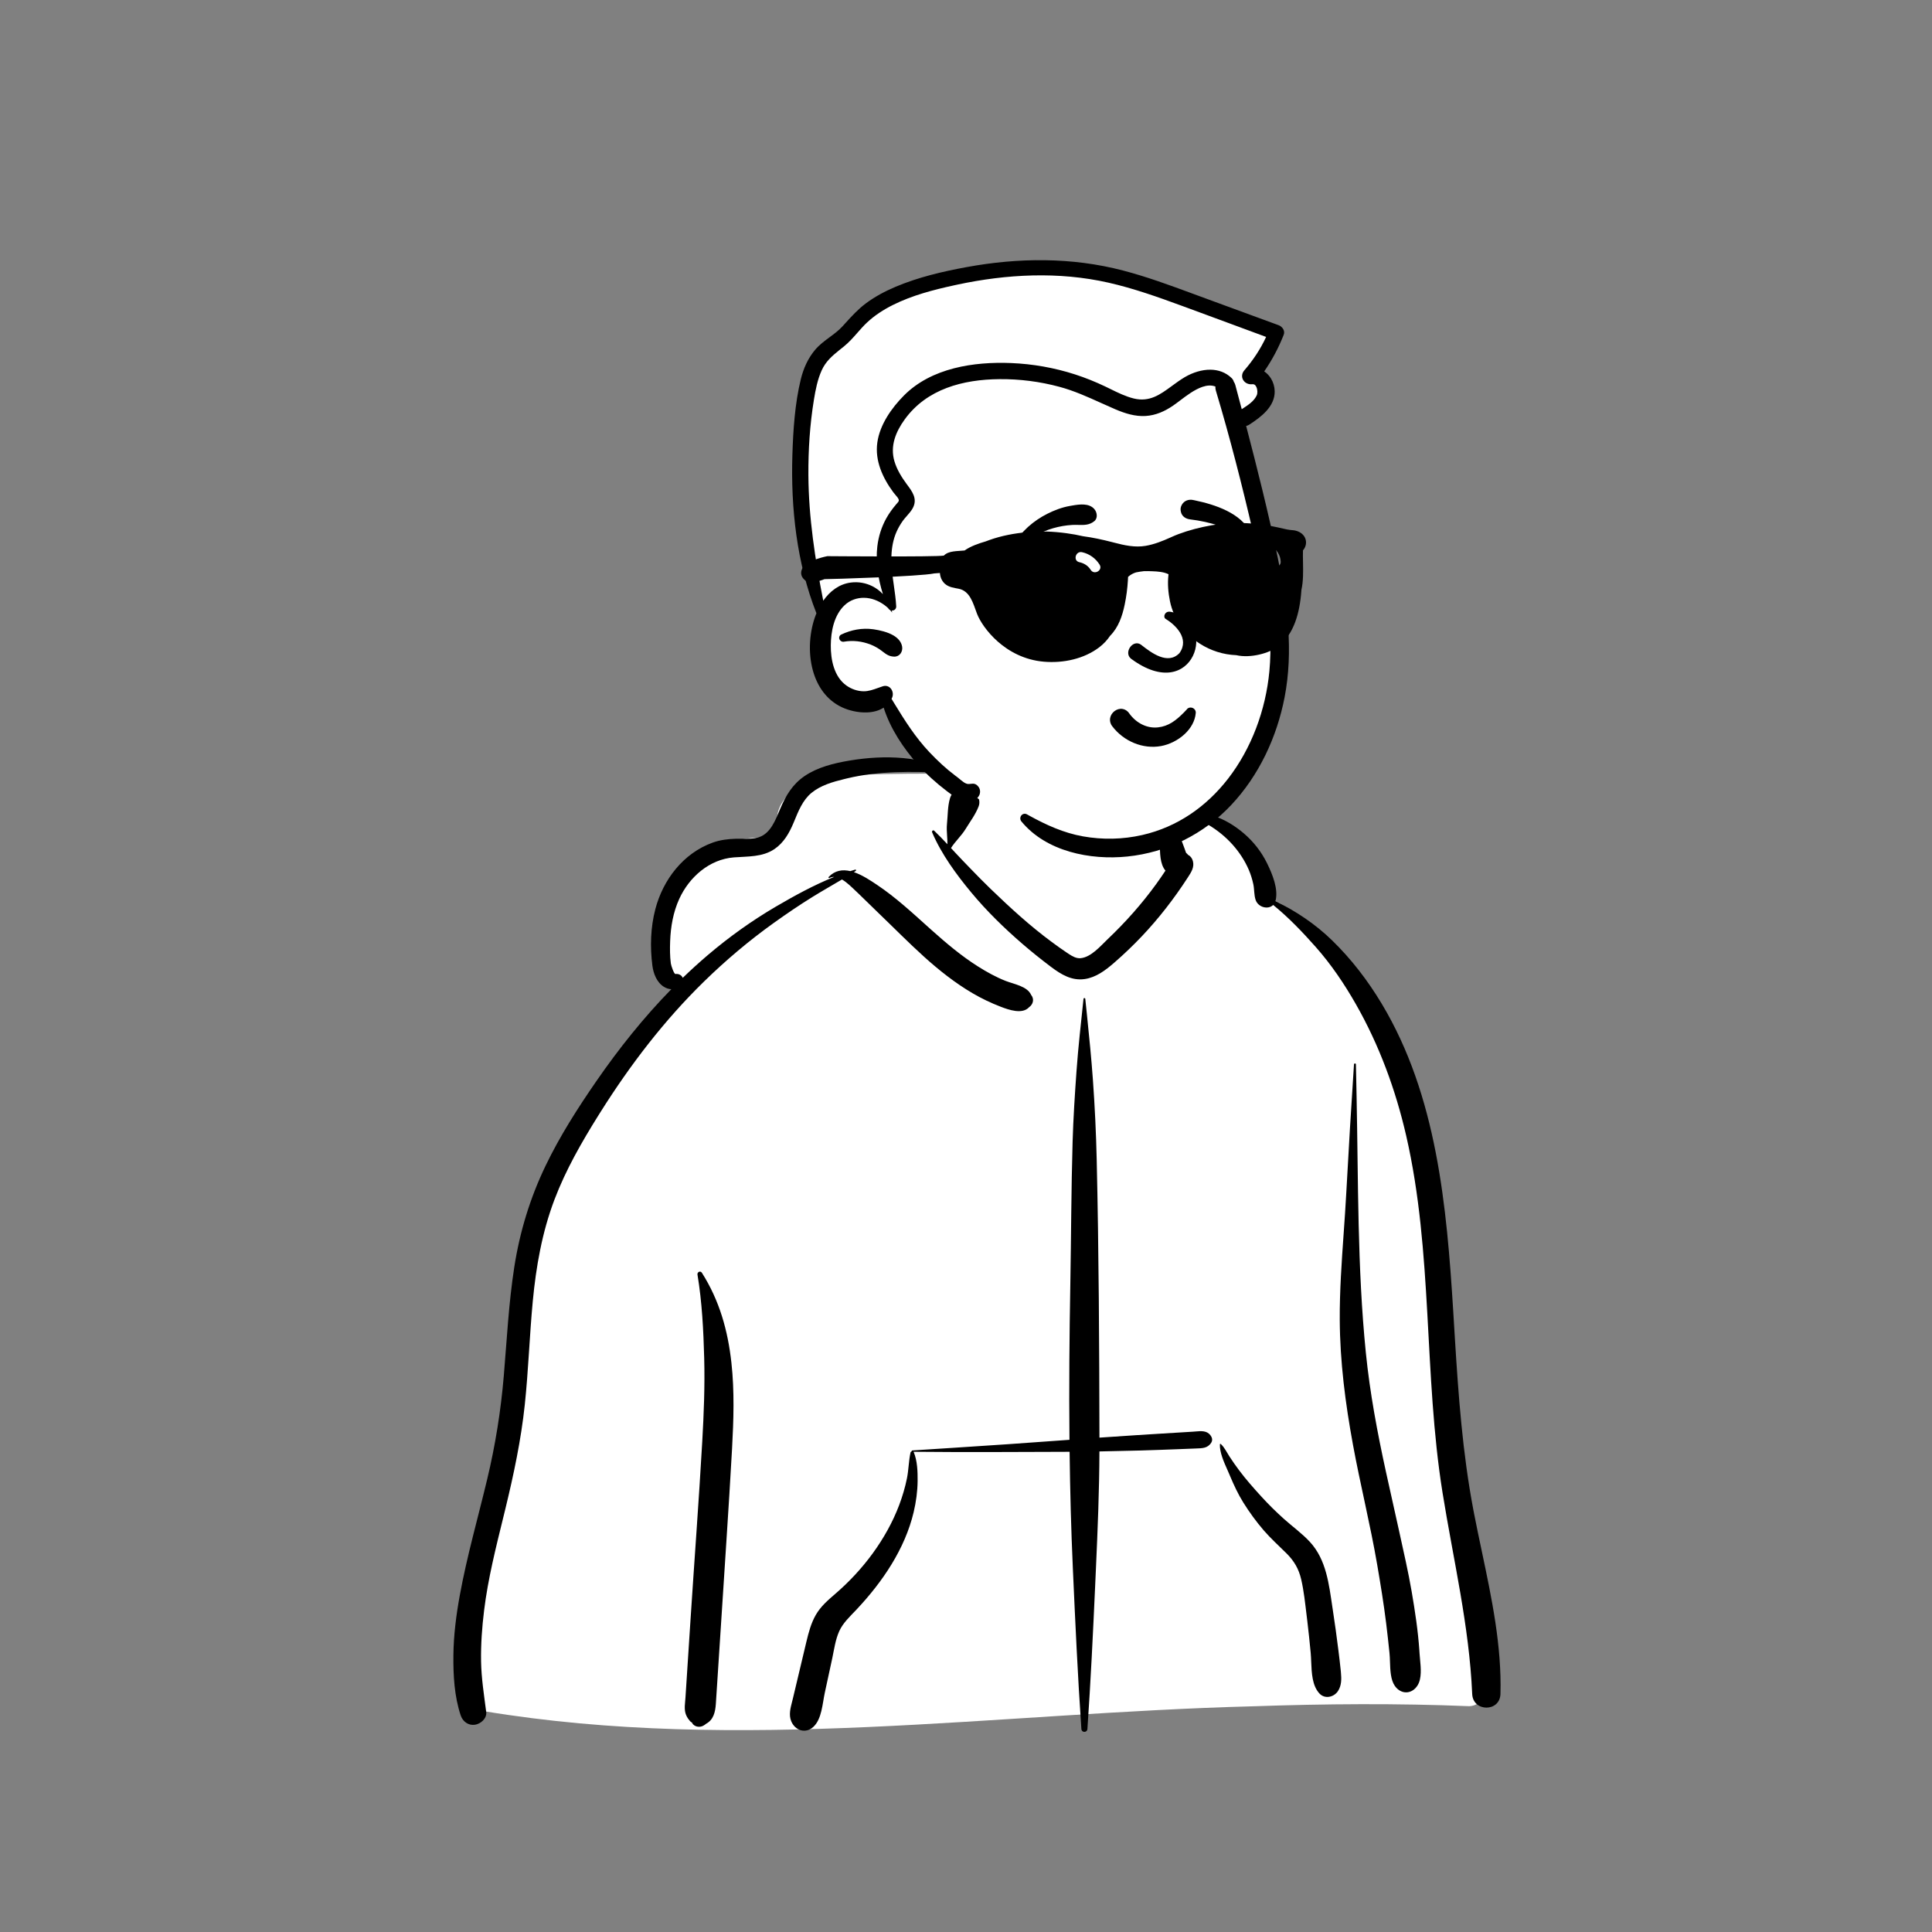<?xml version="1.0" standalone="no"?>
<svg viewBox="-350 -150 1500 1500" style="width: 720px; height: 720px; justify-content: center; align-self: center; transform: scale(1, 1);" xmlns="http://www.w3.org/2000/svg"><rect x="-350" y="-150" width="1500" height="1500" fill="#808080" stroke="none"/><g transform="rotate(0 408.518 623.31)"><g transform="translate(0 459)"><path d="M778.244 749.543C797.57 748.61 789.797 714.805 788.41 702.39C773.109 657.046 776.706 607.574 770.688 560.046C766.939 515.678 762.122 471.448 758.07 427.114C750.112 337.12 692.965 153.916 627.75 124.453C619.535 88.407 585.604 54.759 542.674 54.759C513.394 20.1 478.151 -4.293 432.948 0.632C414.268 1.482 396.152 21.294 378.253 25.12C368.231 26.502 279.291 22.945 261.475 33.526C249.065 39.898 237.862 51.673 241.511 66.664C247.333 84.826 229.24 65.174 191.497 84.559C114.534 130.782 160.524 192.619 162.562 194.535C114.534 261.358 72.555 315.57 53.132 397.247C40.544 457.886 41.961 520.485 31.414 581.435C27.69 602.569 21.977 622.98 15.795 643.503C9.095 670.362 5.837 737.306 2.144 737.904C-4.583 739.575 6.032 753.387 13.16 753.398C210.784 786.179 411.522 754.756 610.208 749.622C666.201 747.675 722.254 747.226 778.244 749.543Z" transform="translate(12.504 -33.857)" fill="#FFFFFF" stroke="none"></path><path d="M307.855 2.459L307.101 2.585C295.271 4.591 282.709 7.698 272.682 14.53C263.284 20.932 258.076 29.72 253.737 39.973L253.581 40.342C250.197 48.388 246.334 59.002 237.322 61.965C233.114 63.347 228.493 63.28 223.988 63.214C222.432 63.191 220.89 63.168 219.383 63.206C213.199 63.359 206.996 64.135 201.161 66.261C178.491 74.52 162.849 94.878 156.822 117.79C153.086 131.993 152.635 147.159 154.503 161.686C155.301 167.896 157.897 174.697 163.471 178.174C165.293 179.31 167.277 179.934 169.209 180.018C147.699 202.008 128.456 226.143 110.935 251.506C96.507 272.393 82.745 293.942 71.705 316.836C59.58 341.981 51.54 368.321 47.267 395.897C42.938 423.83 41.517 452.06 39.144 480.196C36.858 507.315 32.617 533.833 26.298 560.305C19.128 590.339 10.557 620.108 5.003 650.506C2.179 665.96 0.172 681.582 0.016 697.307C-0.139 712.796 0.758 729.109 5.696 743.866C7.28 748.6 11.658 751.851 16.754 751.086C21.185 750.419 26.137 746.219 25.492 741.187C23.809 728.052 21.723 715.071 21.503 701.796C21.284 688.598 22.253 675.327 23.864 662.235C26.882 637.726 32.941 613.781 38.812 589.837L40.359 583.498C46.847 556.762 52.551 529.976 55.446 502.585C58.269 475.878 59.121 449.011 61.647 422.279C64.192 395.354 68.877 368.681 78.51 343.316C87.265 320.265 99.612 298.732 112.669 277.871L114.414 275.094C137.391 238.648 163.693 204.228 194.565 174.086C211.398 157.65 229.53 142.316 248.664 128.625C258.603 121.513 268.698 114.628 279.099 108.206C286.55 103.605 294.185 99.305 301.704 94.82C305.695 97.138 309.428 100.968 312.048 103.425L314.626 105.867C319.76 110.774 324.767 115.803 329.893 120.717C341.723 132.058 353.196 143.739 365.359 154.735C377.005 165.263 389.507 175.16 403.066 183.12C410.05 187.219 417.373 190.714 424.932 193.622C431.202 196.034 441.728 199.775 446.99 193.984C450.11 191.806 451.223 187.676 448.559 184.44C445.562 177.677 435.143 176.09 428.744 173.569C421.283 170.632 414.17 166.683 407.398 162.414C394.461 154.257 382.785 144.378 371.398 134.211L369.046 132.104C356.11 120.481 343.349 108.636 328.851 98.947C323.804 95.573 317.429 91.298 310.936 89.123L312.398 88.189C312.916 87.851 312.6 86.976 311.965 87.161C310.689 87.532 309.418 87.923 308.148 88.327C302.196 86.944 296.292 87.682 291.363 92.868C290.954 93.298 291.469 93.948 291.987 93.677C293.17 93.062 294.393 92.816 295.633 92.842C279.984 99.117 264.872 107.417 250.545 115.795C231.773 126.771 213.948 139.544 197.399 153.637C190.76 159.292 184.328 165.158 178.076 171.198C177.287 169.175 174.973 167.855 172.442 168.206C171.303 168.364 169.069 161.781 168.827 159.974C168.069 154.323 168.098 148.412 168.301 142.723C168.697 131.549 170.696 120.093 175.383 109.875C183.123 93 198.68 79.21 217.708 77.681C228.515 76.814 239.85 77.596 249.275 71.213C256.552 66.284 260.754 58.808 264.073 50.926L264.511 49.873C267.783 41.892 271.186 33.223 278.02 27.603C285.17 21.724 294.466 19.066 303.368 16.895L305.898 16.285C330.616 10.379 355.677 10.961 380.816 11.946L388.757 12.263C388.986 12.273 389.079 11.934 388.875 11.827C364.204 -1.186 334.85 -2.025 307.855 2.459ZM399.76 23.78C393.622 22.094 387.33 25.847 385.547 31.85C383.705 38.046 383.895 45.155 383.236 51.59C382.919 54.7 383.123 57.813 383.326 60.919C383.469 63.102 383.612 65.28 383.574 67.451C380.231 63.877 376.848 60.348 373.332 57.001C372.428 56.14 371.274 57.219 371.713 58.25C378.911 75.175 390.454 90.903 402.132 104.969C414.137 119.43 427.664 132.611 441.883 144.887C448.857 150.908 456.055 156.664 463.401 162.225L464.174 162.807C471.923 168.606 480.161 173.64 490.284 172.117C498.934 170.815 505.966 165.543 512.443 159.977L513.703 158.885C520.913 152.598 527.838 145.97 534.422 139.03C547.676 125.061 559.6 109.662 570.06 93.502C570.181 93.315 570.303 93.128 570.425 92.94C572.897 89.139 575.456 85.203 574.127 80.428C573.486 78.126 572.12 76.559 570.401 75.699C569.992 75.181 569.517 74.679 568.957 74.204L568.857 74.115C568.433 72.96 568.02 71.803 567.621 70.64C566.966 68.819 566.296 67.008 565.594 65.204C564.086 61.326 562.598 57.438 560.975 53.606C559.425 49.946 557.893 46.273 556.293 42.634L556.156 42.319C554.841 39.287 553.892 36.584 550.811 34.97C550.644 34.883 550.373 34.878 550.242 35.043C548.077 37.788 548.14 40.97 548.207 44.295C548.209 44.425 548.212 44.555 548.214 44.685L548.229 45.765C548.258 51.12 548.274 56.472 548.483 61.823C548.54 63.281 548.538 64.908 548.537 66.632C548.532 73.906 548.525 82.884 552.868 87.957C550.542 91.467 548.153 94.936 545.686 98.347C534.575 113.699 521.866 127.977 508.141 141.036L507.851 141.313C502.313 146.641 495.031 155.2 486.971 155.94C483.654 156.245 480.591 154.478 477.845 152.68L476.353 151.691C472.351 149.039 468.458 146.207 464.595 143.359C447.626 130.843 432.234 116.708 417.082 102.093C411.929 97.124 406.918 92.004 401.937 86.856L395.543 80.232C393.683 78.306 391.843 76.346 390.009 74.375L386.343 70.422C389.67 65.164 394.434 60.949 397.7 55.596C401.236 49.803 405.43 44.368 407.83 37.994C410.029 32.153 405.385 25.326 399.76 23.78ZM563.599 43.133C571.711 40.319 581.853 42.873 589.786 45.331C598.624 48.071 606.791 53.117 613.793 59.11C621.18 65.43 627.285 73.234 631.598 81.952L632.01 82.792C635.949 90.879 640.436 101.981 638.45 110.865C638.393 111.117 638.328 111.36 638.254 111.595C654.349 119.518 669.213 129.442 682.157 142.02C697.229 156.665 709.991 173.33 720.791 191.334C763.684 262.842 771.234 348.722 776.3 430.271L777.563 450.948C780.314 495.597 783.533 540.14 791.896 584.172L792.506 587.351C794.379 597.012 796.421 606.688 798.468 616.383C806.188 652.959 813.968 689.819 812.944 727.202C812.555 741.372 791.613 741.276 791.006 727.202C788.72 674.229 776.358 623.083 767.987 570.938C753.258 479.197 760.638 384.617 739.768 293.795C731.578 258.153 718.891 223.58 700.774 191.765C691.825 176.048 681.586 160.861 669.592 147.302C659.273 135.635 648.548 124.407 636.489 114.599C632.635 118.459 624.936 116.492 622.924 110.865C621.542 106.998 621.945 102.477 621.058 98.426C620.235 94.667 619.1 90.94 617.588 87.4C614.574 80.345 610.15 73.57 605.043 67.86C599.526 61.688 593.185 56.56 586.09 52.326C578.946 48.063 571.133 46.79 563.599 43.675C563.345 43.57 563.321 43.23 563.599 43.133ZM490.625 187.576C490.531 186.673 489.311 186.671 489.219 187.576C487.291 206.218 485.146 224.758 483.806 243.456C482.496 261.739 481.319 280.017 480.773 298.338C479.675 335.252 479.661 372.181 478.995 409.1C478.268 449.36 477.938 489.613 478.327 529.858L473.318 530.22C444.972 532.364 416.602 534.242 388.23 536.072L356.312 538.123C355.902 538.149 355.743 538.545 355.847 538.838C355.408 538.976 355.025 539.287 354.926 539.741C353.481 546.311 353.493 553.189 352.142 559.83C350.721 566.828 348.661 573.77 346.147 580.452C341.126 593.8 333.966 606.494 325.588 618.01C317.207 629.53 307.297 640.17 296.502 649.464C290.801 654.372 285.214 659.169 281.403 665.786C277.683 672.246 275.799 679.485 274.075 686.677L263.584 730.777C263.384 731.62 263.163 732.475 262.94 733.339C261.672 738.249 260.332 743.441 262.254 748.233C265.149 755.453 273.299 758.382 279.451 752.774C286.045 746.764 286.557 734.615 288.361 726.285L294.039 700.059L294.209 699.262C295.661 692.334 296.682 684.792 299.625 678.344C302.506 672.029 307.889 667.048 312.581 662.09L313.231 661.401C333.123 640.231 350.589 614.626 357.36 586.038C359.25 578.058 360.355 569.952 360.434 561.746C360.503 554.591 360.234 546.083 357.41 539.416C357.367 539.314 357.303 539.237 357.238 539.16C396.265 539.526 435.282 539.356 474.309 539.186C475.683 539.181 477.057 539.162 478.432 539.153C478.808 569.316 479.598 599.475 480.956 629.626C482.828 671.211 484.716 712.829 487.578 754.358C487.785 757.371 492.056 757.377 492.265 754.358C494.806 717.481 496.595 680.523 498.258 643.597L498.873 629.942C500.232 599.599 501.489 569.26 501.594 538.884C511.992 538.707 522.389 538.47 532.791 538.178C542.703 537.9 552.611 537.537 562.52 537.152C567.144 536.974 571.768 536.791 576.392 536.604C581.293 536.407 585.626 536.566 588.447 532.015C589.67 530.042 589.012 527.882 587.7 526.22C584.88 522.646 580.543 523.022 576.401 523.381C575.73 523.44 575.064 523.497 574.411 523.538L567.475 523.963L550.628 524.985C544.021 525.388 537.414 525.797 530.808 526.224C521.071 526.852 511.339 527.501 501.608 528.175C501.468 456.22 501.138 384.245 499.478 312.308C499.002 291.653 498.014 271.049 496.537 250.44C495.352 233.913 493.718 217.495 492.02 201.045L490.625 187.576ZM699.227 238.384C699.29 237.426 700.706 237.411 700.727 238.384C700.906 246.624 701.078 254.864 701.249 263.105C702.625 329.507 701.777 396.066 708.439 462.24C711.581 493.441 717.367 524.183 724.062 554.797C727.488 570.462 731.082 586.09 734.497 601.757C737.825 617.026 741.394 632.369 744.034 647.78C746.628 662.926 748.952 678.189 749.995 693.53L750.123 695.532C750.208 696.94 750.354 698.474 750.507 700.08C751.161 706.949 751.94 715.141 748.623 720.48C744.189 727.616 735.7 727.744 730.949 720.932C727.651 716.204 727.398 708.755 727.171 702.109C727.091 699.765 727.015 697.521 726.809 695.532C726.008 687.759 725.161 679.98 724.199 672.225C722.322 657.098 719.849 642.005 717.277 626.981C711.92 595.693 704.15 564.799 698.415 533.561C692.537 501.552 688.359 469.314 688.183 436.724C688.064 414.378 689.634 392.061 691.204 369.756C691.942 359.255 692.681 348.757 693.243 338.259C695.027 304.951 697.055 271.668 699.227 238.384ZM189.527 401.641C189.187 399.591 191.766 398.321 192.955 400.196C206.546 421.618 213.099 444.887 215.861 469.956C218.301 492.081 217.582 514.525 216.367 536.708C215.071 560.368 213.559 584.022 212.03 607.669L209.681 643.932L203.786 734.841C203.364 741.344 201.888 747.257 196.289 750.28C195.58 750.872 194.841 751.403 193.98 751.863C190.955 753.48 186.943 752.663 185.194 749.559L185.895 750.02C186.506 750.405 185.82 749.868 183.837 748.411L182.154 746.233C180.931 744.395 180.15 742.588 179.836 740.403C179.474 737.887 179.728 735.191 179.974 732.575C180.06 731.66 180.145 730.756 180.202 729.872L184.066 670.26C187.071 623.917 190.58 577.587 193.225 531.22C194.457 509.61 195.32 487.979 194.736 466.331C194.154 444.803 193.057 422.91 189.527 401.641ZM595.836 533.129C595.566 532.88 595.127 533.056 595.115 533.428C594.93 539.644 598.101 546.787 600.836 552.947C601.431 554.287 602.005 555.58 602.519 556.806L603.013 557.98C605.993 565.024 609.245 572.075 613.303 578.555C618.047 586.131 623.312 593.39 629.149 600.16C634.652 606.543 640.847 612.076 646.809 618.003C652.727 623.887 656.334 630.017 658.227 638.139C660.374 647.362 661.316 656.935 662.476 666.321L662.977 670.446C663.961 678.696 664.84 686.959 665.615 695.232C665.819 697.406 665.914 699.759 666.013 702.192C666.37 710.955 666.768 720.741 672.412 726.828C676.609 731.355 683.668 729.7 686.773 724.979C689.673 720.566 689.548 715.442 689.085 710.392L688.926 708.757C688.406 703.598 687.77 698.447 687.132 693.301C685.82 682.722 684.365 672.158 682.741 661.622L682.449 659.702C679.786 641.949 677.747 623.041 665.125 609.265C659.076 602.663 651.615 597.344 644.957 591.381C638.812 585.879 632.888 580.042 627.33 573.948C621.354 567.395 615.425 560.707 610.099 553.611C607.441 550.069 604.906 546.433 602.492 542.721C600.399 539.502 598.68 535.746 595.836 533.129Z" transform="translate(2 -21)" fill="#000000" fill-rule="evenodd" stroke="none"></path></g><g transform="translate(225 0)"><g><g><path d="M241.078 449.929C218.882 450.06 200.018 443.762 185.624 433.343C167.662 426.938 145.996 417.059 132.836 406.688C127.703 407.998 121.561 402.545 117.633 399.667C93.208 381.428 74.036 354.731 68.355 327.989C59.585 339.059 47.105 339.519 35.15 334.017C10.09 319.805 11.027 289.88 20.049 267.522C1.082 224.965 -12.063 112.619 16.89 67.278C22.812 60.494 31.503 56.436 37.76 49.479C43.328 43.403 48.624 37.188 55.102 32.38C74.868 17.336 108.912 9.326 130.228 5.559C219.21 -13.679 287.578 20.899 368.18 50.066C363.541 61.666 357.124 72.245 349.77 82.109C369.78 89.578 360.589 106.371 345.065 114.884L335.823 110.392C350.23 161.938 383.386 290.12 369.08 331.283C357.672 395.503 307.606 450.395 241.078 449.929" transform="translate(46.33 59.54)" fill="#FFFFFF" stroke="none"></path><path d="M177.994 435.733C197.207 459.144 231.445 465.958 260.265 462.999C291.103 459.833 319.605 445.631 340.846 423.072C362.521 400.053 376.392 370.233 382.362 339.334C389.296 303.452 384.566 267.314 377.234 231.902L376.744 229.556C369.627 195.72 361.25 162.149 352.5 128.692C353.305 128.544 354.139 128.221 354.98 127.674C364.011 121.809 374.896 113.701 374.663 101.74C374.593 98.168 373.569 94.802 371.84 91.958C370.473 89.71 368.666 87.789 366.542 86.344C372.653 77.512 377.674 68.054 381.653 57.973C382.271 56.407 382.043 54.835 381.277 53.487C380.493 52.105 379.115 50.993 377.708 50.477C371.224 48.098 364.738 45.722 358.253 43.346C344.299 38.232 330.345 33.119 316.398 27.984C314.732 27.37 313.066 26.755 311.4 26.14C293.453 19.516 275.476 12.883 256.952 8.038C217.111 -2.385 175.705 -2.019 135.369 5.396C116.724 8.824 97.878 13.255 80.367 20.645C72.238 24.077 64.416 28.209 57.327 33.488C51.214 38.041 46.31 43.428 41.273 48.979C40.976 49.307 40.678 49.636 40.379 49.965L38.999 51.478C36.082 54.665 32.616 57.211 29.163 59.764C25.176 62.71 21.207 65.665 17.972 69.46C12.299 76.116 8.745 84.167 6.7 92.621C2.138 111.484 0.821 131.775 0.208 151.115C-1.101 192.434 3.598 235.426 18.88 274.144C18.726 274.519 18.576 274.889 18.432 275.26C13.468 288.023 12.193 304.358 16.114 318.566C19.491 330.801 26.695 341.44 38.557 347.065C43.94 349.617 51.244 351.393 58.145 351.13C62.882 350.95 67.412 349.807 71.079 347.398C76.282 363.849 86.411 378.905 97.689 391.681C104.311 399.184 111.845 405.893 119.793 411.956L120.487 412.487C124.075 415.24 129.712 419.458 134.804 420.408C136.871 420.793 138.86 420.674 140.66 419.895C142.274 419.196 143.762 417.965 144.991 415.978C145.585 415.018 145.919 413.803 145.919 412.589C145.919 411.38 145.589 410.189 144.946 409.239C143.996 407.836 143.07 407.157 142.178 406.793C141.069 406.341 139.941 406.392 138.596 406.569L138.504 406.581C137.972 406.651 137.389 406.728 136.726 406.702C134.364 406.611 131.833 404.295 129.722 402.568C128.983 401.963 128.29 401.398 127.666 400.939L126.622 400.164C119.384 394.731 112.785 388.525 106.56 381.948C95.714 370.489 87.443 357.401 79.315 344.07L77.192 340.579C77.333 340.309 77.468 340.033 77.597 339.748C78.108 338.616 78.274 337.361 78.13 336.153C77.981 334.904 77.502 333.712 76.77 332.76C76.035 331.804 75.052 331.087 73.893 330.74C72.865 330.432 71.686 330.406 70.391 330.827C69.252 331.198 68.111 331.606 66.963 332.016L66.635 332.134C63.021 333.428 59.348 334.743 55.515 334.705C50.752 334.657 46.023 333 42.151 330.243C32.499 323.37 29.937 310.085 30.025 299.015C30.112 288.17 32.541 275.539 40.835 267.802C45.007 263.909 50.434 262.066 55.848 262.133C61.463 262.204 67.061 264.324 71.855 267.901C72.777 268.588 73.655 269.319 74.484 270.09C74.807 270.741 75.318 271.246 75.922 271.578C75.959 271.598 75.996 271.618 76.033 271.637C76.619 272.266 77.174 272.916 77.695 273.587C77.597 273.06 77.484 272.535 77.356 272.012C77.617 272.035 77.876 272.03 78.127 271.996C78.952 271.884 79.677 271.481 80.174 270.841C80.58 270.318 80.87 269.612 80.816 268.664C80.508 263.23 79.747 257.861 78.983 252.498L78.959 252.329C77.89 244.821 76.823 237.324 77.098 229.66C77.327 223.261 78.422 216.915 81.003 211.016C82.321 208.003 84.001 205.114 85.899 202.431C86.841 201.1 87.936 199.864 89.027 198.626C90.54 196.91 92.045 195.188 93.228 193.267C95.106 190.217 95.479 187.433 95.001 184.802C94.43 181.661 92.537 178.712 90.357 175.75L88.993 173.912C85.019 168.516 81.378 162.65 79.449 156.188C75.902 144.308 80.45 133.245 87.425 123.619C104.644 99.857 132.826 92.626 160.922 92.369C176.664 92.224 192.358 94.239 207.559 98.33C218.903 101.382 229.284 106.079 239.789 110.822C243.478 112.488 247.182 114.16 250.947 115.772C258.357 118.946 266.356 121.481 274.515 120.966C282.36 120.469 289.376 117.309 295.794 112.917C297.361 111.845 299.105 110.527 300.979 109.109C306.155 105.194 312.361 100.451 318.591 98.347C322 97.196 325.426 96.846 328.645 98.107C328.549 99.051 328.638 100.077 328.967 101.172C339.88 137.557 349.274 174.369 357.868 211.37C366.047 246.584 373.953 282.731 370.545 319.1C367.733 349.11 356.699 379.118 338.325 402.757C321.86 423.941 299.49 440.006 271.849 446.304C256.674 449.762 241.084 450.067 225.774 447.344C210.903 444.699 197.276 438.518 184.155 431.271L182.388 430.287C181.549 429.817 180.736 429.734 180.022 429.862C179.175 430.015 178.435 430.484 177.916 431.157C177.422 431.797 177.136 432.62 177.153 433.472C177.168 434.239 177.419 435.032 177.994 435.733ZM70.495 259.288C66.721 247.312 64.722 234.283 66.165 222.143C67.074 214.512 69.368 207.166 73.104 200.441C75.243 196.589 77.851 193.022 80.697 189.664L81.679 188.536C82.175 187.96 82.67 187.43 82.823 186.766C82.912 186.38 82.822 185.959 82.587 185.454C82.067 184.338 81.102 183.262 80.198 182.212C79.624 181.544 79.063 180.889 78.592 180.252C70.321 169.056 64.153 155.727 66.158 141.53C68.114 127.678 77.192 114.767 86.856 105.036C108.137 83.61 141.129 78.686 170.032 79.868C186.857 80.556 203.654 83.521 219.677 88.701C227.578 91.255 235.303 94.367 242.81 97.933L244.472 98.731C245.369 99.165 246.265 99.605 247.162 100.045C253.03 102.922 258.92 105.828 265.29 107.392C277.474 110.384 285.82 104.274 294.492 97.925C294.674 97.792 294.856 97.659 295.039 97.525C298.078 95.301 301.164 93.047 304.445 91.069L305.12 90.669C311.038 87.239 318.116 84.93 324.916 85.034C330.822 85.124 336.52 87.01 341.16 91.466C342.112 92.382 342.66 93.381 342.917 94.375C343.431 95.095 343.845 95.953 344.115 96.967C345.777 103.202 347.431 109.443 349.08 115.685L350.428 114.816C354.422 112.222 358.765 109.257 360.726 104.917C361.48 103.247 361.374 100.464 360.422 98.418C360.09 97.703 359.65 97.067 359.043 96.671C358.601 96.382 358.068 96.246 357.449 96.296C355.944 96.49 354.562 96.27 353.39 95.775C352.038 95.203 350.961 94.263 350.261 93.131C349.545 91.971 349.219 90.608 349.394 89.194C349.544 87.978 350.067 86.708 351.103 85.515C357.916 77.661 363.655 68.998 368.015 59.594L339.169 48.922C328.884 45.118 318.596 41.32 308.305 37.536L302.67 35.466C283.956 28.601 265.133 21.893 245.671 17.474C206.994 8.692 166.661 10.756 128.091 19.023L125.761 19.526C109.575 23.055 93.172 27.325 78.316 34.748C71.024 38.391 64.093 42.821 58.14 48.418C55.512 50.889 53.135 53.596 50.757 56.298C47.426 60.085 44.09 63.862 40.128 67.053L36.451 69.997C30.981 74.405 26.047 78.7 22.96 85.536C19.733 92.683 18.192 100.578 16.935 108.271C13.765 127.649 12.514 147.338 12.633 166.966C12.835 199.925 17.842 232.211 24.168 264.384C29.243 257.121 36.373 251.49 45.523 250.29C51.489 249.507 57.403 250.619 62.532 253.257C65.496 254.782 68.198 256.816 70.495 259.288ZM40.141 296.225C47.21 294.987 54.226 295.835 60.908 298.423C63.961 299.606 66.822 301.27 69.44 303.229C69.791 303.491 70.128 303.75 70.457 304.003C73.166 306.085 75.419 307.692 79.222 307.801C81.379 307.862 83.045 306.908 84.135 305.477C85.262 303.997 85.748 301.956 85.408 300C84.757 296.247 82.138 293.374 78.562 291.29C74.009 288.638 67.938 287.29 63.62 286.65L62.785 286.531C54.34 285.384 45.832 286.997 38.177 290.649C37.378 291.031 36.944 291.603 36.716 292.192C36.453 292.871 36.468 293.635 36.766 294.341C37.024 294.952 37.498 295.505 38.1 295.855C38.694 296.2 39.4 296.354 40.141 296.225Z" transform="translate(40 52)" fill="#000000" fill-rule="evenodd" stroke="none"></path></g></g><g transform="translate(159 186)"><g><path d="M140.63 0.473L139.193 0.179C137.503 -0.159 135.804 -0.016 134.311 0.591C132.847 1.187 131.572 2.224 130.68 3.721C129.495 5.714 129.337 7.386 129.887 9.595C130.311 11.302 131.242 12.586 132.46 13.514C133.744 14.491 135.37 15.061 137.06 15.259C144.854 16.175 152.53 17.89 159.992 20.323C163.488 21.464 166.788 23.01 170.058 24.613L172.877 26.002C175.477 27.273 178.163 28.499 181.557 29.389C181.824 29.458 182.087 29.524 182.349 29.587C183.29 29.291 183.45 28.933 183.649 28.673L183.73 28.572C183.972 28.268 184.271 27.802 183.988 25.631C176.583 10.271 156.267 3.742 140.63 0.473ZM43.588 4.83L45.465 4.502C51.273 3.497 58.494 2.532 62.603 7.201C64.782 9.677 65.532 14.279 62.603 16.649C58.767 19.754 54.63 19.651 50.218 19.542C48.704 19.504 47.158 19.466 45.581 19.556C40.493 19.848 35.603 20.69 30.702 22.091C19.95 25.164 11.189 30.774 2.006 36.934C0.801 37.742 -0.429 36.201 0.146 35.074C5.447 24.691 15.72 16.162 26.01 10.963C31.502 8.188 37.512 5.886 43.588 4.83ZM29.963 50.146C30.798 39.79 46.57 37.438 48.139 47.686C49.544 56.866 47.89 65.299 43.755 73.564C39.804 81.46 29.874 77.776 29.123 70.586C28.381 63.484 28.907 59.248 29.443 54.933C29.634 53.392 29.827 51.841 29.963 50.146ZM159.205 41.826C155.401 40.715 152.226 42.681 150.027 45.561C149.773 45.893 149.566 46.222 149.38 46.548C142.515 52.856 145.101 65.645 150.501 72.049C153.814 75.976 161.145 74.845 163.413 70.385C167.587 62.172 171.09 45.299 159.205 41.826ZM128.748 119.039C136.872 107.66 125.366 96.957 117.814 92.367C115.836 90.947 117.406 86.243 121.634 86.97C160.031 93.567 140.136 159.708 91.112 123.413C85.275 118.704 92.343 108.334 98.634 112.366C98.953 112.611 99.288 112.869 99.636 113.139C106.704 118.603 119.636 128.601 128.748 119.039ZM93.587 188.926C86.864 186.184 80.866 181.61 76.481 175.766C74.957 173.735 74.561 171.589 74.881 169.627C75.241 167.421 76.546 165.422 78.326 164.08C80.112 162.735 82.345 162.072 84.504 162.41C86.381 162.704 88.248 163.731 89.727 165.862L90.035 166.288C92.642 169.815 96.04 172.708 99.91 174.574C103.641 176.372 107.814 177.211 112.132 176.723C120.356 175.794 126.024 171.346 132.049 165.306C132.796 164.544 133.543 163.757 134.294 162.958C134.768 162.234 135.426 161.768 136.157 161.524C136.968 161.253 137.886 161.268 138.726 161.562C139.537 161.845 140.262 162.381 140.747 163.094C141.209 163.772 141.471 164.61 141.386 165.574C140.835 171.833 137.562 177.419 132.914 181.805C127.752 186.677 120.909 190.047 114.466 191.229C107.368 192.531 100.136 191.598 93.587 188.926Z" transform="translate(53 52)" fill="#000000" fill-rule="evenodd" stroke="none"></path></g></g><g transform="translate(123 338)"></g><g transform="translate(47 241)"><g><path d="M379.584 5.441C374.676 5.048 361.281 0 337.809 0C322.496 0 301.24 4.689 287.629 10.904L286.824 11.269C280.634 14.063 274.177 16.647 267.464 17.792C259.217 19.208 251.031 17.401 243.065 15.313L241.551 14.919C233.986 12.971 226.468 11.329 218.906 10.332C214.682 9.347 210.429 8.594 206.136 8.012C195.948 6.616 185.67 6.175 175.422 7.149C165.484 8.103 155.695 9.88 146.278 13.233C145.27 13.595 144.233 13.978 143.186 14.375C138.049 15.861 131.546 18.081 126.898 21.396C121.282 22.008 114.562 21.478 110.805 25.352C104.733 26.503 20.368 25.803 20.368 25.803C15.14 26.833 3.367 30.086 0.815 35.495C-0.877 39.09 0.134 42.263 3.207 44.643C7.639 48.067 18.138 43.648 18.138 43.648C23.6 43.648 92.028 41.603 103.436 39.19C104.866 39.088 106.301 38.982 107.739 38.872C107.875 40.912 108.43 42.913 109.51 44.703C111.973 48.801 115.85 49.899 120.051 50.688L122.009 51.04C131.215 52.681 133.537 62.59 136.45 70.228L136.691 70.85C140.724 81.123 158.225 105.158 188.502 107.742C203.415 109.015 219.665 105.634 231.626 96.425C234.918 93.895 237.63 90.973 239.822 87.699C246.297 81.204 249.339 72.458 251.231 63.3C252.512 57.094 253.343 50.748 253.703 44.422L253.835 41.89C255.753 40.155 257.831 39.059 260.031 38.396C262.045 37.984 264.054 37.682 266.087 37.455C268.166 37.362 270.307 37.432 272.479 37.509C277.025 37.67 281.436 38.014 285.242 39.835L285.134 40.754C284.406 47.429 285.031 54.264 286.368 60.83C289.191 74.606 297.887 86.213 309.597 93.765C318.004 99.183 327.831 102.295 337.771 102.666C343.597 104 350.098 103.497 355.584 102.233C366.509 99.716 385.73 92.818 388.42 51.947C389.927 45.248 389.786 37.785 389.65 30.624L389.65 30.622C389.59 27.421 389.53 24.282 389.619 21.297C393.743 16.627 392.592 9.217 385.526 6.496C383.605 5.753 381.773 5.582 379.732 5.451L379.584 5.441ZM359.696 19.363C360.724 17.6 363.403 16.674 365.173 17.922C369.215 20.767 372.149 25 372.344 30.066C372.544 35.244 364.537 35.218 364.338 30.066L364.321 29.819C364.135 27.851 362.654 25.929 361.133 24.857L360.964 24.733C359.306 23.464 358.565 21.303 359.696 19.363ZM218.087 22.722C213.065 21.618 210.92 29.361 215.958 30.468C219.526 31.253 222.549 33.051 224.592 36.099L224.807 36.431C227.548 40.793 234.48 36.766 231.72 32.376C228.614 27.436 223.788 23.976 218.087 22.722Z" transform="translate(-1.98952E-12 15)" fill="#000000" fill-rule="evenodd" stroke="none"></path></g></g></g></g></svg>